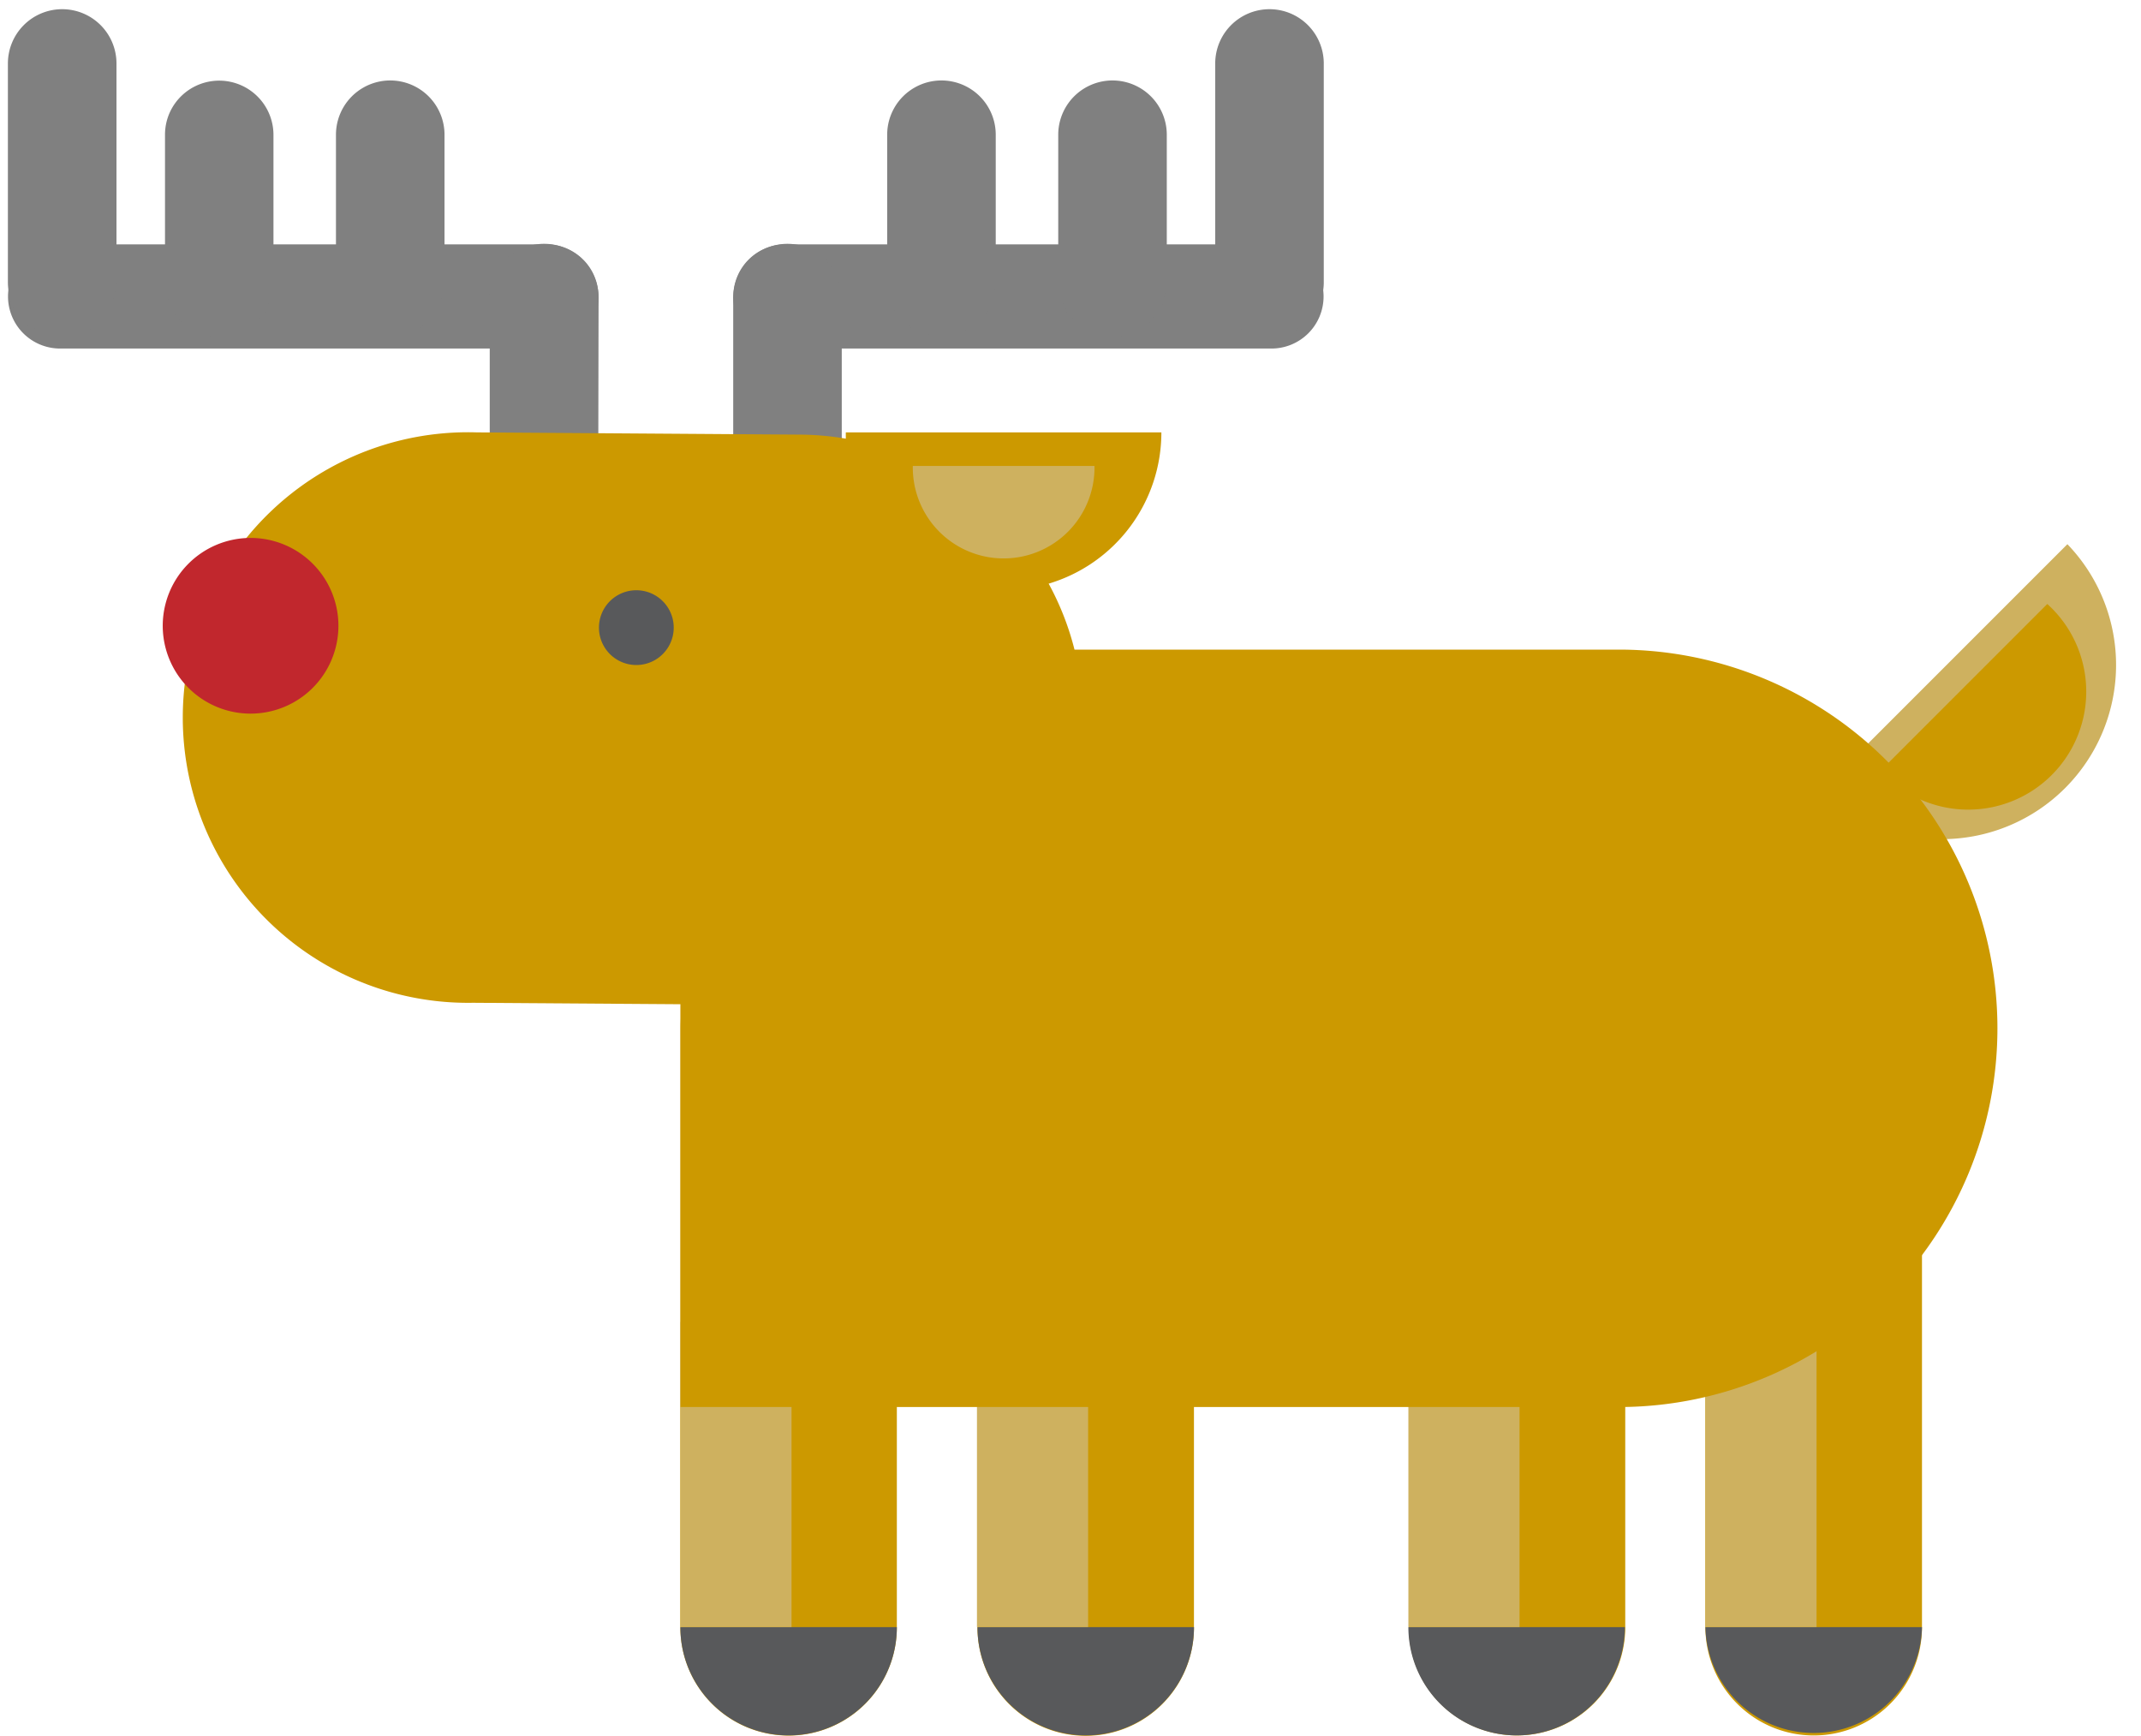 <svg xmlns="http://www.w3.org/2000/svg" width="74" height="60" fill="none" viewBox="0 0 74 60"><path fill="#CEB15F" d="M62.944 27.32a6.02 6.02 0 008.512-8.512l-8.512 8.512z"/><path fill="gray" d="M20.69 10.246a1.8 1.8 0 01-1.8 1.8H2.077a1.8 1.8 0 01-1.8-1.8 1.8 1.8 0 011.8-1.8h16.808a1.8 1.8 0 011.8 1.8h.004z"/><path fill="gray" d="M4.026 2.194A1.876 1.876 0 002.15.318 1.876 1.876 0 00.273 2.194v7.562a1.876 1.876 0 001.877 1.876 1.876 1.876 0 001.876-1.876V2.194zM9.452 4.657a1.876 1.876 0 00-3.607-.717 1.873 1.873 0 00-.142.717v5.095a1.872 1.872 0 001.873 1.876 1.876 1.876 0 001.876-1.876V4.657zM15.364 4.657a1.876 1.876 0 10-3.752 0v5.095a1.877 1.877 0 001.876 1.876 1.876 1.876 0 001.876-1.876V4.657zM20.69 10.303a1.876 1.876 0 00-1.876-1.876 1.876 1.876 0 00-1.887 1.876v5.095a1.875 1.875 0 001.876 1.876 1.875 1.875 0 001.876-1.876l.01-5.095zM25.342 10.246a1.8 1.8 0 001.8 1.8h16.805a1.8 1.8 0 001.8-1.8 1.8 1.8 0 00-1.8-1.8H27.146a1.8 1.8 0 00-1.8 1.8h-.004z"/><path fill="gray" d="M42.002 2.194A1.876 1.876 0 0143.878.318a1.876 1.876 0 011.876 1.876v7.562a1.876 1.876 0 01-3.752 0V2.194zM36.576 4.657a1.876 1.876 0 113.752 0v5.095a1.875 1.875 0 01-1.876 1.876 1.876 1.876 0 01-1.876-1.876V4.657zM30.664 4.657a1.876 1.876 0 113.752 0v5.095a1.877 1.877 0 01-1.877 1.876 1.876 1.876 0 01-1.875-1.876V4.657zM25.342 10.303a1.876 1.876 0 011.876-1.876 1.876 1.876 0 011.876 1.876v5.095a1.875 1.875 0 01-1.876 1.876 1.875 1.875 0 01-1.876-1.876v-5.095z"/><path fill="#C90" d="M30.998 56.237a3.74 3.74 0 11-7.482.015v-23.12a3.741 3.741 0 013.741-3.745 3.741 3.741 0 013.741 3.741v23.11zM41.268 56.237a3.742 3.742 0 01-3.741 3.756 3.741 3.741 0 01-3.742-3.741v-23.12a3.743 3.743 0 013.742-3.745 3.741 3.741 0 013.74 3.741v23.11zM56.175 56.238a3.741 3.741 0 01-7.483 0v-23.12a3.74 3.74 0 013.742-3.742 3.741 3.741 0 013.74 3.741v23.12zM66.43 56.238a3.741 3.741 0 01-6.388 2.645 3.744 3.744 0 01-1.098-2.645v-23.12a3.744 3.744 0 013.744-3.742 3.741 3.741 0 013.742 3.741v23.12zM65 26.636a4.079 4.079 0 105.761-5.761L65 26.636z"/><path fill="#58595B" d="M48.678 56.237a3.741 3.741 0 007.482 0h-7.482zM58.944 56.237a3.744 3.744 0 007.486 0h-7.486zM23.516 56.237a3.741 3.741 0 007.482 0h-7.482zM33.785 56.237a3.741 3.741 0 007.483 0h-7.483z"/><path fill="#CEB15F" d="M27.358 45.684h-3.842v10.55h3.842v-10.55zM37.61 45.684h-3.843v10.55h3.842v-10.55zM52.52 45.684h-3.842v10.55h3.842v-10.55zM62.786 45.684h-3.842v10.55h3.842v-10.55z"/><path fill="#C90" d="M56.056 22.452H37.138c-.2-.795-.5-1.56-.893-2.28a5.454 5.454 0 003.896-5.228H29.234v.217a9.703 9.703 0 00-1.595-.14l-11.162-.077a9.86 9.86 0 10-.13 19.714l7.202.05c0 .274-.026.552-.026.833v13.088h32.54a13.089 13.089 0 000-26.177h-.007z"/><path fill="#C1272D" d="M10.773 23.809a3.036 3.036 0 10-4.293-4.293 3.036 3.036 0 004.293 4.293z"/><path fill="#58595B" d="M23.286 21.692a1.292 1.292 0 11-2.584 0 1.292 1.292 0 012.584 0z"/><path fill="#CEB15F" d="M31.55 16.104a3.14 3.14 0 106.279 0h-6.28z"/></svg>